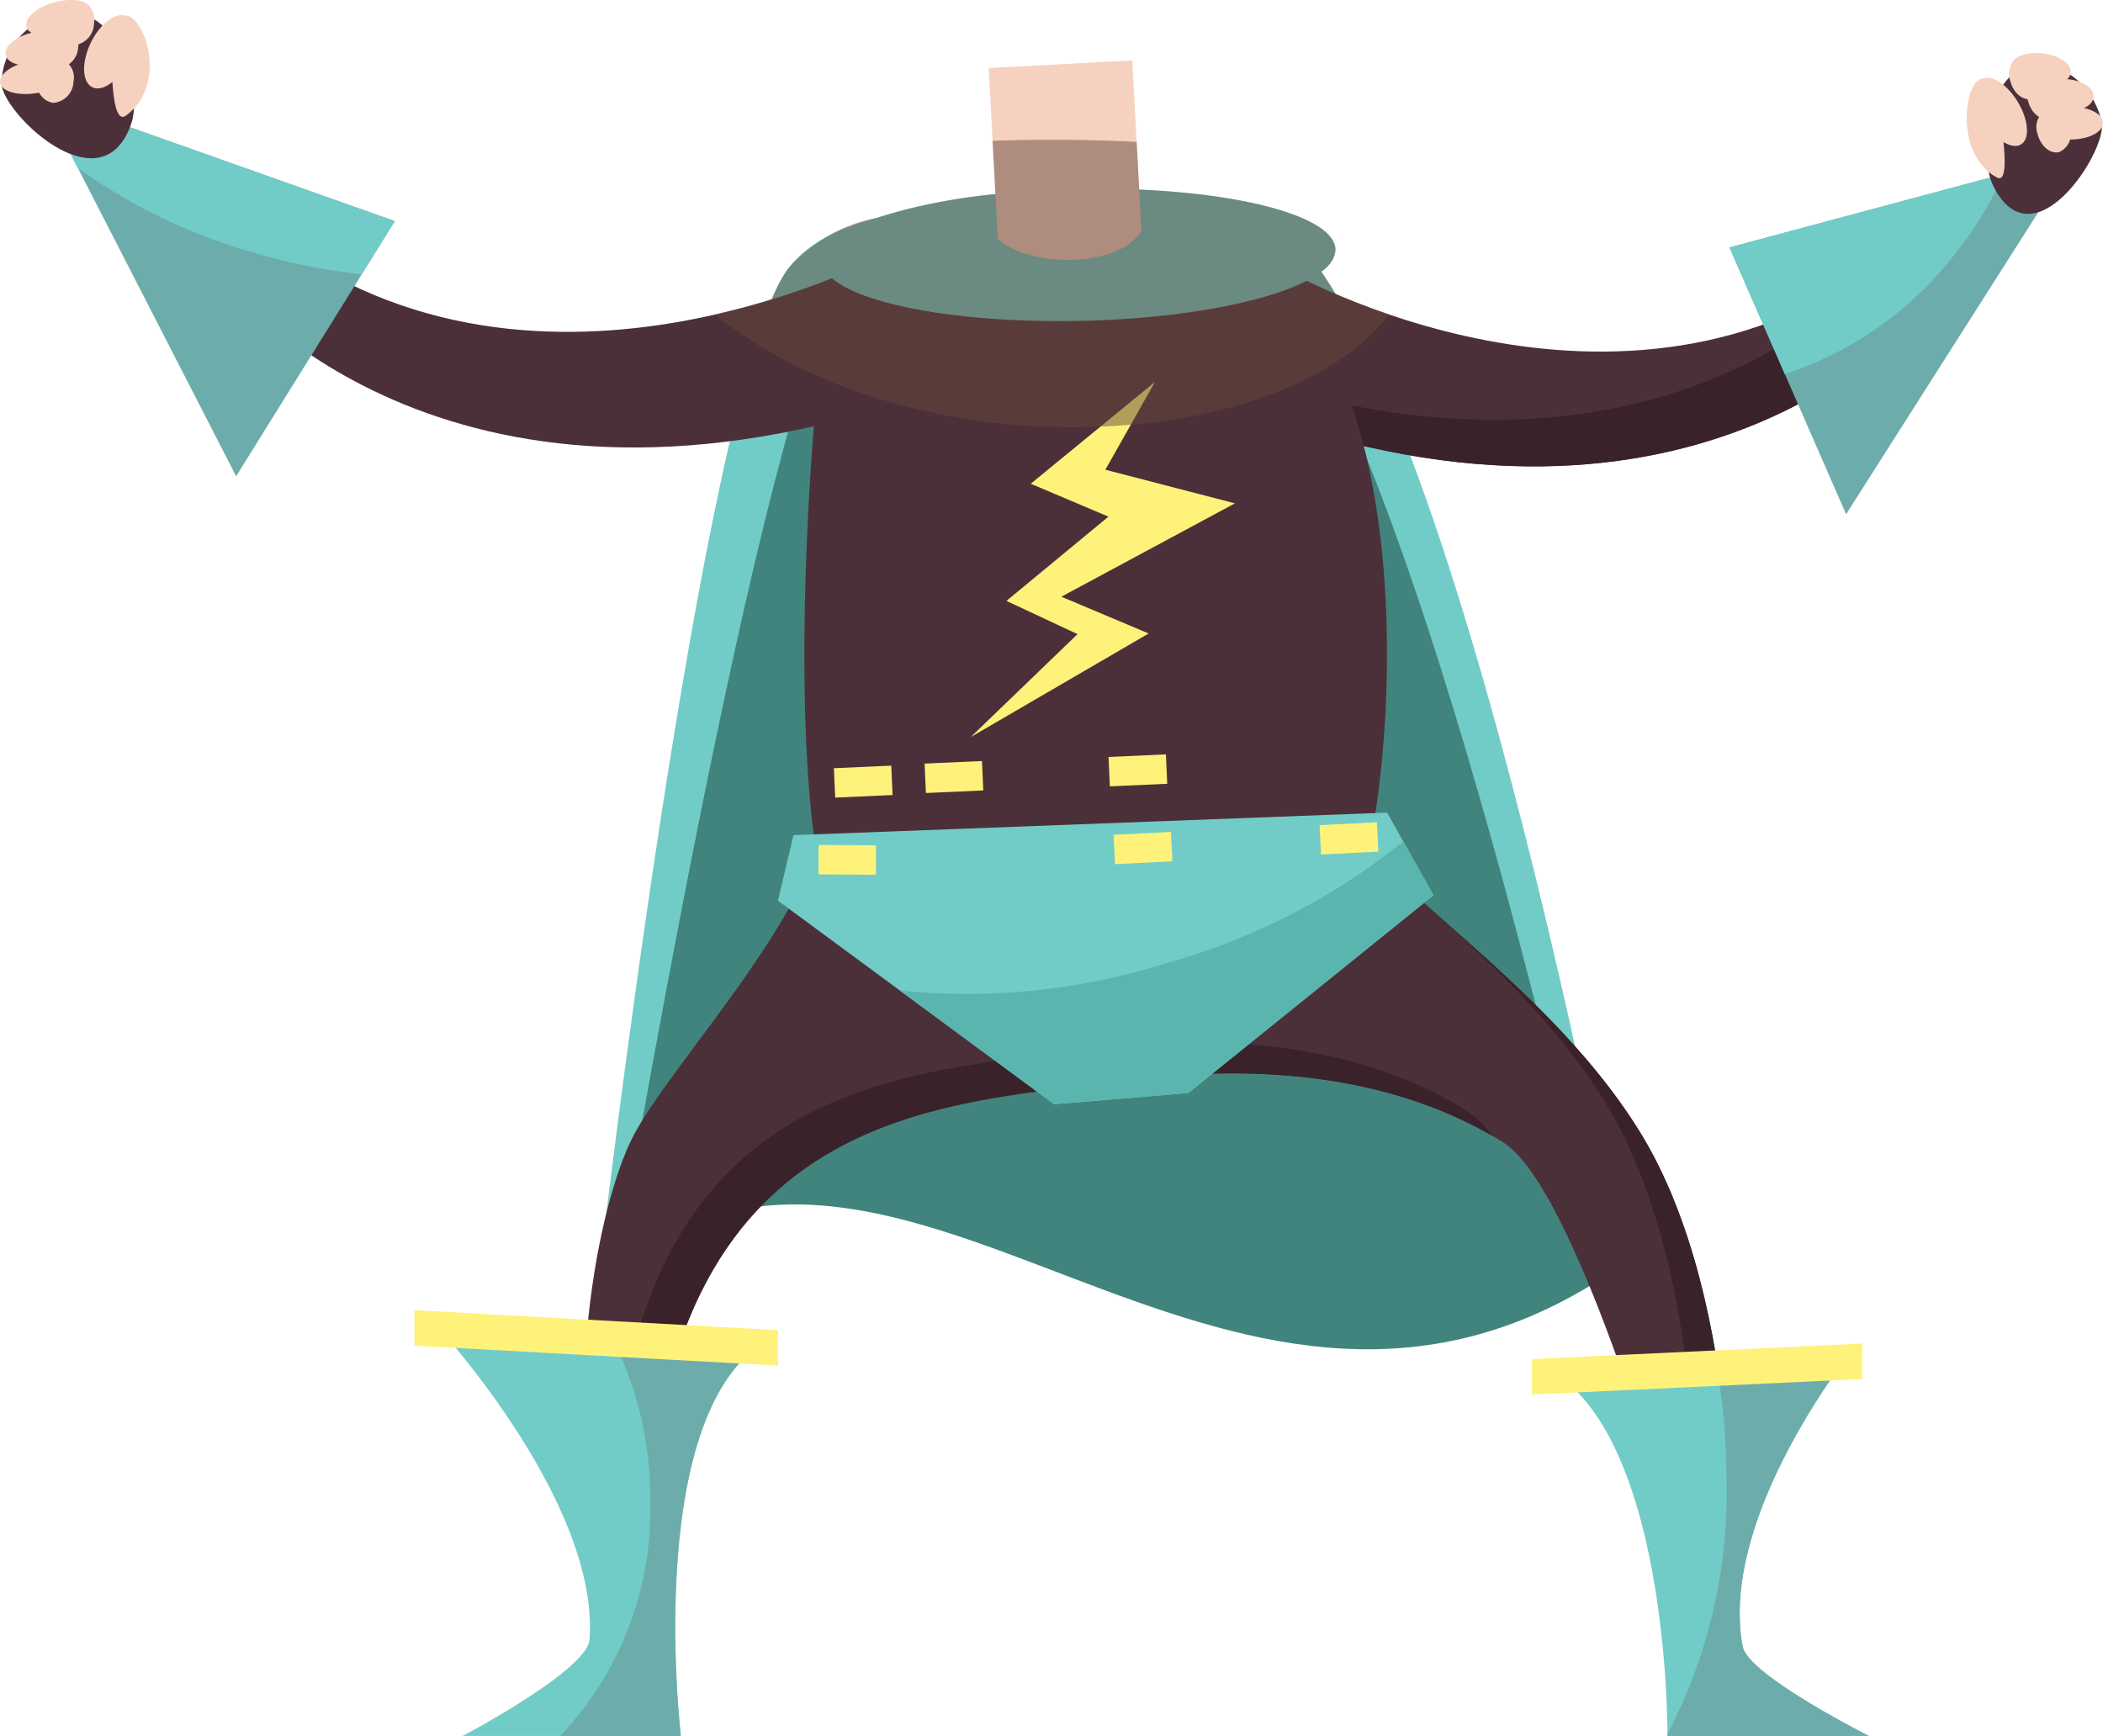 <svg xmlns="http://www.w3.org/2000/svg" id="prefix__Group_5120" width="97.688" height="80.648" data-name="Group 5120" viewBox="0 0 97.688 80.648">
    <defs>
        <style>
            .prefix__cls-1{fill:#71ccc7}.prefix__cls-3{fill:#4c3039}.prefix__cls-4{fill:#3a222b}.prefix__cls-5{fill:#6cadab}.prefix__cls-7{fill:#f6d1c0}.prefix__cls-8{fill:#fff27b}
        </style>
    </defs>
    <path id="prefix__Path_9100" d="M4267.006 914.936s4.759-40.914 8.725-46.42 22.9-2.2 23.809-1.179c7.713 8.652 14.851 47.337 14.851 47.337-18.291 11.274-33.591-10.456-47.385.262z" class="prefix__cls-1" data-name="Path 9100" transform="translate(-4239.152 -855.994)"/>
    <path id="prefix__Path_9101" fill="#41847d" d="M4270.911 917.6s6.766-40.454 10.6-45.959 18.589-1.636 19.466-.618c7.459 8.652 15.654 47.067 15.654 47.067-17.688 11.278-32.381-11.204-45.72-.49z" data-name="Path 9101" transform="translate(-4242.277 -858.663)"/>
    <path id="prefix__Path_9102" d="M4426.291 878.391s15.577 8.978 28.027-.634l1.957 2.117s-9.477 12.3-29.905 5.724z" class="prefix__cls-3" data-name="Path 9102" transform="translate(-4366.595 -865.865)"/>
    <path id="prefix__Path_9103" d="M4454.6 877.951c-.814.991-9.757 11.224-28 6.188l.018 1.614c20.428 6.578 29.9-5.724 29.9-5.724z" class="prefix__cls-4" data-name="Path 9103" transform="translate(-4366.84 -866.02)"/>
    <path id="prefix__Path_9104" d="M4529.54 861.813l5.419 12.394 9.025-14.182-1.434-1.7z" class="prefix__cls-5" data-name="Path 9104" transform="translate(-4449.204 -850.318)"/>
    <path id="prefix__Path_9105" d="M4532.111 867.975a16.365 16.365 0 0 0 7.556-5.148 17.6 17.6 0 0 0 2.623-4.152l-12.75 3.418z" class="prefix__cls-1" data-name="Path 9105" transform="translate(-4449.203 -850.598)"/>
    <path id="prefix__Path_9106" d="M4589.557 839.1c-.784-1.524-.273-5.184 1.581-5.6s3.228 1.305 3.434 2.644-3.161 6.556-5.015 2.956z" class="prefix__cls-3" data-name="Path 9106" transform="translate(-4496.94 -830.408)"/>
    <path id="prefix__Path_9107" d="M4316.3 904.143c1.891 3.455 20.59 1.936 23.1-.4s5.225-28.258-5.712-31.832c-3.46-1.13-16.74-1.6-17.678 1s-2.81 25.56.29 31.232z" class="prefix__cls-3" data-name="Path 9107" transform="translate(-4277.223 -860.466)"/>
    <path id="prefix__Path_9108" d="M4264.18 1037.017c-2.121-9.665-.471-18.623 1.18-22.159s9.429-11.315 9.193-16.5l23.1-.707c0 4.007 9.665 8.722 14.615 16.736s4.244 21.452 4.244 21.452h-1.886s-4.95-18.623-8.722-20.981-9.5-3.966-17.917-2.828c-8.722 1.179-22.394 1.179-21.922 24.752z" class="prefix__cls-3" data-name="Path 9108" transform="translate(-4236.088 -961.791)"/>
    <g id="prefix__Group_3515" data-name="Group 3515" transform="translate(27.776 38.512)">
        <path id="prefix__Path_9109" d="M4307.012 1063.7c-3.771-2.357-9.5-3.966-17.916-2.828-8.722 1.179-22.395 1.179-21.922 24.752l-.554.069c.095.534.2 1.07.316 1.609l1.886-.236c-.472-23.573 13.2-23.573 21.923-24.752 8.051-1.089 13.641.34 17.414 2.531a4.648 4.648 0 0 0-1.147-1.145z" class="prefix__cls-4" data-name="Path 9109" transform="translate(-4266.62 -1050.587)"/>
        <path id="prefix__Path_9110" d="M4453.752 1025c-3.466-5.612-9.243-9.606-12.4-12.872-1.35-1.4-1.912-1.649-.61-.424 3.265 3.075 8.244 6.812 11.357 11.854 4.952 8.016 4.244 21.452 4.244 21.452h-.637c.254.9.4 1.442.4 1.442H4458s.7-13.435-4.248-21.452z" class="prefix__cls-4" data-name="Path 9110" transform="translate(-4405.348 -1010.918)"/>
    </g>
    <path id="prefix__Path_9111" d="M4308.44 1011.206l12.827 9.457 6.234-.518 11.392-9.19-2.158-3.838-27.574 1.047z" class="prefix__cls-1" data-name="Path 9111" transform="translate(-4272.303 -969.364)"/>
    <path id="prefix__Path_9112" fill="#5bb5af" d="M4349.083 1019.5a30.794 30.794 0 0 1-12.316 1.25l7.165 5.282 6.234-.518 11.392-9.19-1.4-2.5a30.714 30.714 0 0 1-11.075 5.676z" data-name="Path 9112" transform="translate(-4294.968 -974.733)"/>
    <path id="prefix__Path_9113" d="M4210.763 873.445s-16.271 8.882-28.835-.851l-2.07 2.107s9.434 12.409 30.637 5.97z" class="prefix__cls-3" data-name="Path 9113" transform="translate(-4169.426 -861.734)"/>
    <path id="prefix__Path_9114" d="M4226.926 1123.824s8.016 8.486 7.544 15.087c-.1 1.43-5.893 4.479-5.893 4.479h10.137s-1.886-15.794 4.478-18.623z" class="prefix__cls-1" data-name="Path 9114" transform="translate(-4207.085 -1062.741)"/>
    <path id="prefix__Path_9115" d="M4267.944 1126.686l-7.982-.463a16.517 16.517 0 0 1 2.081 8.168 15.312 15.312 0 0 1-4.181 10.917h5.6s-1.883-15.793 4.482-18.622z" class="prefix__cls-5" data-name="Path 9115" transform="translate(-4231.836 -1064.661)"/>
    <path id="prefix__Path_9116" d="M4499.836 1130.9s-6.4 7.873-5.251 14c.248 1.326 5.867 4.155 5.867 4.155h-9.357s.111-14.652-6.008-17.277z" class="prefix__cls-1" data-name="Path 9116" transform="translate(-4413.637 -1068.4)"/>
    <path id="prefix__Path_9117" d="M4524.5 1149.047s-5.62-2.829-5.867-4.155c-1.146-6.123 5.25-14 5.25-14l-6.57.389a29.689 29.689 0 0 1 .563 5.816 24.1 24.1 0 0 1-2.734 11.848v.1z" class="prefix__cls-5" data-name="Path 9117" transform="translate(-4437.681 -1068.4)"/>
    <path id="prefix__Path_9118" d="M4159.048 850.722l-7.372 11.855-7.713-15.024 1.743-1.56z" class="prefix__cls-5" data-name="Path 9118" transform="translate(-4140.707 -840.451)"/>
    <path id="prefix__Path_9119" d="M4145.706 845.993l-1.743 1.56.357.7a26.433 26.433 0 0 0 8.2 3.943 29.039 29.039 0 0 0 4.989 1l1.536-2.469z" class="prefix__cls-1" data-name="Path 9119" transform="translate(-4140.707 -840.451)"/>
    <path id="prefix__Path_9120" d="M4342.479 864.967c0-1.692-5.341-2.961-11.933-2.833s-11.931 1.6-11.931 3.3 5.343 2.96 11.931 2.833 11.933-1.608 11.933-3.3z" class="prefix__cls-1" data-name="Path 9120" transform="translate(-4280.445 -853.358)"/>
    <path id="prefix__Path_9121" d="M4364.086 832.3l-6.67.356.421 7.926c1.405 1.344 5.6 1.4 6.672-.356z" class="prefix__cls-7" data-name="Path 9121" transform="translate(-4311.489 -829.494)"/>
    <path id="prefix__Rectangle_2092" d="M0 0H1.367V2.668H0z" class="prefix__cls-8" data-name="Rectangle 2092" transform="rotate(-89.586 39.466 1.164)"/>
    <path id="prefix__Rectangle_2093" d="M0 0H2.668V1.366H0z" class="prefix__cls-8" data-name="Rectangle 2093" transform="rotate(-2.56 818.02 -848.959)"/>
    <path id="prefix__Rectangle_2094" d="M0 0H2.669V1.367H0z" class="prefix__cls-8" data-name="Rectangle 2094" transform="rotate(-2.56 815.333 -943.34)"/>
    <path id="prefix__Rectangle_2095" d="M0 0H2.668V1.367H0z" class="prefix__cls-8" data-name="Rectangle 2095" transform="rotate(-2.816 814.783 -1032.861)"/>
    <path id="prefix__Rectangle_2096" d="M0 0H2.668V1.367H0z" class="prefix__cls-8" data-name="Rectangle 2096" transform="rotate(-2.56 812.688 -1134.7)"/>
    <path id="prefix__Rectangle_2097" d="M0 0H2.668V1.366H0z" class="prefix__cls-8" data-name="Rectangle 2097" transform="rotate(-2.851 800.878 -1212.448)"/>
    <path id="prefix__Path_9122" d="M4361.79 907.031l-5.77 4.73 3.609 1.528-4.737 3.914 3.3 1.545-4.958 4.78 8.263-4.81-4.055-1.709 8.062-4.337-6.018-1.562z" class="prefix__cls-8" data-name="Path 9122" transform="translate(-4308.14 -889.287)"/>
    <path id="prefix__Path_9123" fill="#66493d" d="M4325.116 858.868c-.946-.322-1.783-.652-2.479-.95-.221-.368-.444-.715-.667-1.039a1.367 1.367 0 0 0 .658-1.01c0-1.443-3.888-2.574-9.116-2.8l-.118-2.216c-1.271-.066-2.587-.1-3.936-.1q-1.4 0-2.757.05l.132 2.474a26.107 26.107 0 0 0-5.5 1.106 7.249 7.249 0 0 0-4.163 2.4 7.356 7.356 0 0 0-.732 1.387c-.811.249-1.7.487-2.636.7 9.425 7.539 26.419 6.406 31.314-.002z" data-name="Path 9123" transform="translate(-4260.594 -844.26)" style="mix-blend-mode:multiply;isolation:isolate" opacity="0.5"/>
    <path id="prefix__Path_9124" d="M4498.992 1130.505l-15.346.721v1.648l15.346-.721z" class="prefix__cls-8" data-name="Path 9124" transform="translate(-4412.485 -1068.087)"/>
    <path id="prefix__Path_9125" d="M4240.878 1123.7l-16.891-.927v1.648l16.891.927z" class="prefix__cls-8" data-name="Path 9125" transform="translate(-4204.734 -1061.904)"/>
    <path id="prefix__Path_9126" d="M4588.686 837.495c-.491-.846-1.249-1.349-1.693-1.124s-.406 1.094.085 1.941 1.247 1.35 1.693 1.125.405-1.095-.085-1.942z" class="prefix__cls-7" data-name="Path 9126" transform="translate(-4494.924 -832.709)"/>
    <path id="prefix__Path_9127" d="M4586.371 839.474c-.087-.9-.5-2.941-.995-2.892-.824.083-1.3 3.519.687 4.583.437.235.396-.788.308-1.691z" class="prefix__cls-7" data-name="Path 9127" transform="translate(-4493.308 -832.921)"/>
    <path id="prefix__Path_9128" d="M4596.331 830.6c-.768-.058-1.387.232-1.386.652s.625.8 1.392.863 1.388-.232 1.388-.651-.625-.801-1.394-.864z" class="prefix__cls-7" data-name="Path 9128" transform="translate(-4501.534 -828.132)"/>
    <path id="prefix__Path_9129" d="M4596.132 831.963c-.144-.553-.59-.915-1-.809a.927.927 0 0 0-.475 1.191c.144.553.591.915 1 .81a.93.93 0 0 0 .475-1.192z" class="prefix__cls-7" data-name="Path 9129" transform="translate(-4501.269 -828.564)"/>
    <path id="prefix__Path_9130" d="M4602.49 844.328c-.145-.553-.591-.915-1-.809a.925.925 0 0 0-.475 1.191c.144.553.59.915 1 .81a.931.931 0 0 0 .475-1.192z" class="prefix__cls-7" data-name="Path 9130" transform="translate(-4506.356 -838.457)"/>
    <path id="prefix__Path_9131" d="M4600.254 836.6c-.145-.553-.59-.915-1-.809a.926.926 0 0 0-.475 1.191c.144.553.59.915 1 .81a.93.93 0 0 0 .475-1.192z" class="prefix__cls-7" data-name="Path 9131" transform="translate(-4504.566 -832.274)"/>
    <path id="prefix__Path_9132" d="M4602.182 836.647c-.735-.02-1.329.3-1.328.721s.6.773 1.334.793 1.329-.3 1.327-.72-.599-.773-1.333-.794z" class="prefix__cls-7" data-name="Path 9132" transform="translate(-4506.262 -832.973)"/>
    <path id="prefix__Path_9133" d="M4603.094 843.082c-.811.006-1.469.352-1.467.772s.661.755 1.474.748 1.47-.351 1.468-.771-.662-.755-1.475-.749z" class="prefix__cls-7" data-name="Path 9133" transform="translate(-4506.88 -838.122)"/>
    <path id="prefix__Path_9134" d="M4134.044 826.395c.586-1.654-.623-5.155-2.724-5.194a3.348 3.348 0 0 0-3.288 3.281c.012 1.358 4.625 5.827 6.012 1.913z" class="prefix__cls-3" data-name="Path 9134" transform="translate(-4127.96 -820.614)"/>
    <path id="prefix__Path_9135" d="M4147.448 823.254c.388-.929 1.126-1.575 1.653-1.441s.639 1 .252 1.927-1.125 1.575-1.652 1.442-.639-.997-.253-1.928z" class="prefix__cls-7" data-name="Path 9135" transform="translate(-4143.312 -821.091)"/>
    <path id="prefix__Path_9136" d="M4153.693 824.92c-.066-.906.022-2.993.573-3.043.917-.081 2.053 3.2.064 4.647-.439.318-.573-.698-.637-1.604z" class="prefix__cls-7" data-name="Path 9136" transform="translate(-4148.477 -821.155)"/>
    <path id="prefix__Path_9137" d="M4135.137 818.36c.831-.208 1.56-.046 1.634.368s-.541.915-1.372 1.125-1.558.047-1.633-.366.543-.916 1.371-1.127z" class="prefix__cls-7" data-name="Path 9137" transform="translate(-4132.544 -818.27)"/>
    <path id="prefix__Path_9138" d="M4141.079 819.379a1.019 1.019 0 0 1 .949-.994.9.9 0 0 1 .73 1.078 1.019 1.019 0 0 1-.946.994.9.9 0 0 1-.733-1.078z" class="prefix__cls-7" data-name="Path 9138" transform="translate(-4138.393 -818.362)"/>
    <path id="prefix__Path_9139" d="M4136.33 832.8a1.02 1.02 0 0 1 .948-.994.9.9 0 0 1 .73 1.078 1.018 1.018 0 0 1-.946.995.9.9 0 0 1-.732-1.079z" class="prefix__cls-7" data-name="Path 9139" transform="translate(-4134.594 -829.101)"/>
    <path id="prefix__Path_9140" d="M4137.392 824.757a1.019 1.019 0 0 1 .95-.994.9.9 0 0 1 .732 1.078 1.023 1.023 0 0 1-.948.995.9.9 0 0 1-.734-1.079z" class="prefix__cls-7" data-name="Path 9140" transform="translate(-4135.443 -822.665)"/>
    <path id="prefix__Path_9141" d="M4130.269 825.526c.8-.166 1.508.035 1.582.447s-.519.879-1.318 1.045-1.509-.034-1.582-.446.518-.88 1.318-1.046z" class="prefix__cls-7" data-name="Path 9141" transform="translate(-4128.691 -824.029)"/>
    <path id="prefix__Path_9142" d="M4129.159 832.177c.889-.155 1.67.056 1.745.468s-.59.874-1.48 1.028-1.671-.055-1.743-.468.589-.873 1.478-1.028z" class="prefix__cls-7" data-name="Path 9142" transform="translate(-4127.675 -829.356)"/>
</svg>
